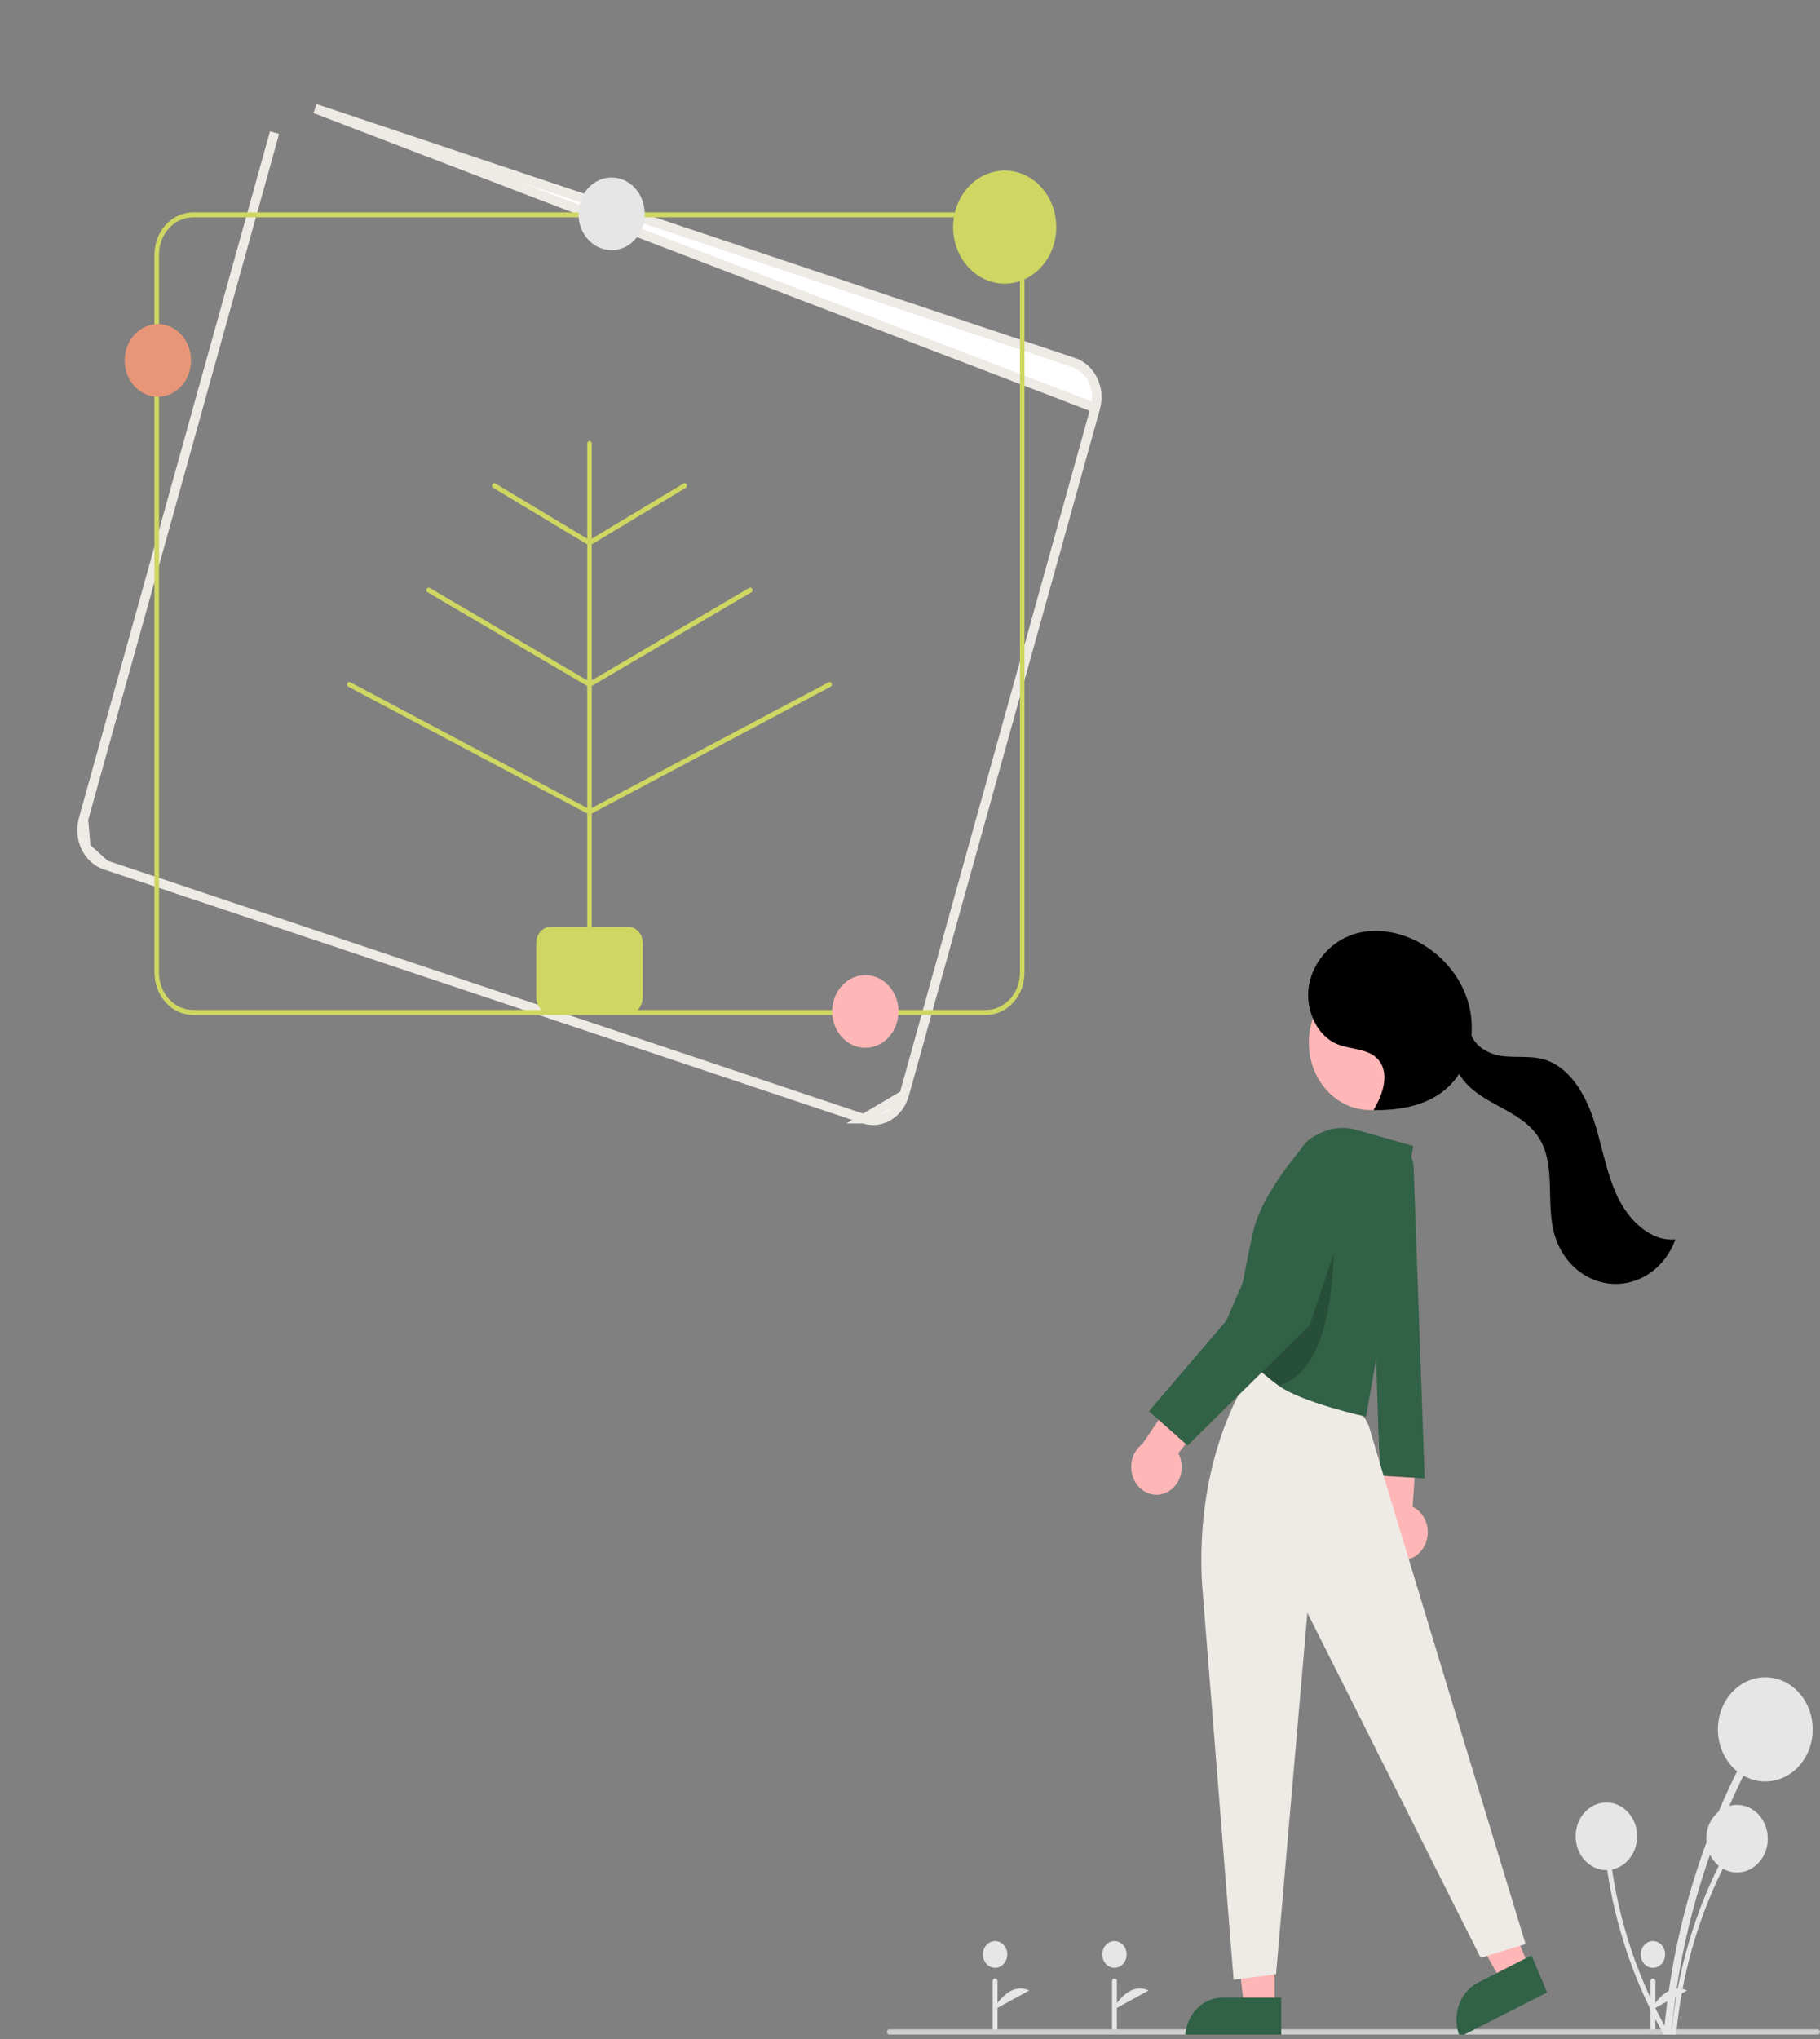 <svg width="192" height="215" viewBox="0 0 192 215" fill="none" xmlns="http://www.w3.org/2000/svg">
<rect x="0" y="0" width="192" height="215" fill="#808080" stroke="none"/>
<g clip-path="url(#clip0_1623_13105)">
<path d="M91.108 117.946L91.109 117.946C91.43 118.054 91.763 118.108 92.098 118.109C92.824 118.108 93.537 117.852 94.13 117.371C94.725 116.889 95.169 116.204 95.391 115.413L91.108 117.946ZM91.108 117.946L11.098 91.181M91.108 117.946L11.098 91.181M11.098 91.181C10.235 90.891 9.497 90.233 9.06 89.333M11.098 91.181L9.06 89.333M28.963 13.984L8.8 86.393L28.963 13.984ZM28.963 13.984C28.963 13.984 28.963 13.984 28.963 13.984L28.963 13.984ZM9.06 89.333C8.623 88.432 8.528 87.374 8.8 86.394L9.06 89.333ZM115.554 43.004L95.391 115.413L115.554 43.004ZM33.247 11.451L113.256 38.216C114.12 38.506 114.857 39.164 115.294 40.064C115.731 40.965 115.826 42.023 115.555 43.004L33.247 11.451Z" fill="white" stroke="#EEEAE5"/>
<path d="M104.014 107.002H20.36C19.283 107 18.25 106.531 17.488 105.696C16.727 104.861 16.298 103.729 16.297 102.548V26.841C16.298 25.66 16.727 24.528 17.488 23.694C18.25 22.859 19.283 22.389 20.36 22.388H104.014C105.091 22.389 106.124 22.859 106.886 23.694C107.648 24.528 108.076 25.66 108.077 26.841V102.548C108.076 103.729 107.648 104.861 106.886 105.696C106.124 106.531 105.091 107 104.014 107.002ZM20.36 22.912C19.41 22.913 18.498 23.327 17.826 24.064C17.154 24.8 16.776 25.799 16.775 26.841V102.548C16.776 103.59 17.154 104.589 17.826 105.326C18.498 106.062 19.41 106.477 20.36 106.478H104.014C104.965 106.477 105.876 106.062 106.548 105.326C107.22 104.589 107.598 103.59 107.599 102.548V26.841C107.598 25.799 107.22 24.8 106.548 24.064C105.876 23.327 104.965 22.913 104.014 22.912H20.36Z" fill="#CFD762"/>
<path fill-rule="evenodd" clip-rule="evenodd" d="M62.187 98.095C62.124 98.095 62.063 98.067 62.018 98.018C61.973 97.969 61.948 97.903 61.948 97.833V85.765L36.748 72.396C36.72 72.381 36.695 72.361 36.674 72.335C36.653 72.309 36.637 72.279 36.627 72.247C36.616 72.214 36.612 72.18 36.614 72.145C36.615 72.111 36.623 72.078 36.637 72.047C36.651 72.016 36.67 71.988 36.693 71.965C36.717 71.942 36.744 71.925 36.774 71.913C36.803 71.902 36.835 71.897 36.866 71.899C36.898 71.901 36.928 71.91 36.956 71.925L61.948 85.183V72.319L45.105 62.438C45.049 62.405 45.007 62.349 44.989 62.283C44.971 62.217 44.977 62.145 45.007 62.084C45.037 62.023 45.088 61.977 45.148 61.957C45.209 61.937 45.274 61.943 45.33 61.976L61.948 71.724V57.39L52.034 51.433C51.978 51.4 51.937 51.343 51.919 51.277C51.902 51.21 51.909 51.138 51.939 51.077C51.97 51.016 52.021 50.971 52.082 50.952C52.143 50.932 52.208 50.94 52.264 50.974L61.948 56.792V46.75C61.948 46.681 61.973 46.614 62.018 46.565C62.063 46.516 62.124 46.488 62.187 46.488C62.251 46.488 62.311 46.516 62.356 46.565C62.401 46.614 62.426 46.681 62.426 46.75V56.792L72.111 50.974C72.166 50.94 72.232 50.932 72.293 50.952C72.353 50.971 72.405 51.016 72.435 51.077C72.466 51.138 72.473 51.21 72.455 51.277C72.437 51.343 72.396 51.4 72.341 51.433L62.426 57.39V71.724L79.044 61.976C79.1 61.943 79.165 61.937 79.226 61.957C79.287 61.977 79.337 62.023 79.367 62.084C79.397 62.145 79.403 62.217 79.385 62.283C79.367 62.349 79.326 62.405 79.27 62.438L62.426 72.319V85.183L87.418 71.925C87.447 71.91 87.477 71.901 87.509 71.899C87.54 71.897 87.572 71.901 87.601 71.913C87.631 71.924 87.658 71.941 87.682 71.964C87.705 71.987 87.724 72.015 87.738 72.046C87.752 72.077 87.76 72.111 87.762 72.145C87.763 72.179 87.759 72.214 87.749 72.246C87.738 72.279 87.722 72.309 87.701 72.335C87.68 72.36 87.655 72.381 87.627 72.396L62.426 85.765V97.833C62.426 97.903 62.401 97.969 62.356 98.018C62.311 98.067 62.251 98.095 62.187 98.095Z" fill="#CFD762"/>
<path d="M66.25 106.871H58.124C57.712 106.87 57.317 106.691 57.026 106.372C56.735 106.052 56.571 105.62 56.57 105.168V99.405C56.571 98.954 56.735 98.521 57.026 98.201C57.317 97.882 57.712 97.703 58.124 97.702H66.25C66.662 97.703 67.057 97.882 67.348 98.201C67.639 98.521 67.803 98.954 67.804 99.405V105.168C67.803 105.62 67.639 106.052 67.348 106.372C67.057 106.691 66.662 106.87 66.25 106.871Z" fill="#CFD762"/>
<path d="M16.653 41.831C18.584 41.831 20.15 40.115 20.15 37.998C20.15 35.881 18.584 34.165 16.653 34.165C14.721 34.165 13.155 35.881 13.155 37.998C13.155 40.115 14.721 41.831 16.653 41.831Z" fill="#E99678"/>
<path d="M111.431 23.942C111.431 24.089 111.427 24.234 111.415 24.377C111.356 25.261 111.118 26.12 110.718 26.891C110.318 27.662 109.766 28.325 109.103 28.832C108.44 29.34 107.681 29.679 106.883 29.824C106.085 29.97 105.268 29.919 104.49 29.674C103.712 29.43 102.994 28.998 102.388 28.411C101.781 27.824 101.302 27.096 100.985 26.28C100.668 25.465 100.521 24.581 100.554 23.696C100.588 22.81 100.802 21.943 101.179 21.159C101.296 20.913 101.43 20.678 101.58 20.454C102.23 19.465 103.142 18.718 104.192 18.315C105.242 17.912 106.379 17.871 107.451 18.198C108.522 18.526 109.477 19.205 110.185 20.145C110.893 21.086 111.321 22.241 111.411 23.457C111.425 23.616 111.431 23.778 111.431 23.942Z" fill="#CFD762"/>
<path d="M91.287 110.467C93.218 110.467 94.784 108.751 94.784 106.634C94.784 104.517 93.218 102.801 91.287 102.801C89.355 102.801 87.789 104.517 87.789 106.634C87.789 108.751 89.355 110.467 91.287 110.467Z" fill="#FFB6B6"/>
<path d="M64.517 26.377C66.448 26.377 68.014 24.661 68.014 22.544C68.014 20.427 66.448 18.711 64.517 18.711C62.585 18.711 61.02 20.427 61.02 22.544C61.02 24.661 62.585 26.377 64.517 26.377Z" fill="#E6E6E6"/>
<path d="M174.375 214.217C174.307 214.217 174.242 214.188 174.193 214.135C174.145 214.082 174.118 214.01 174.118 213.936V208.865C174.118 208.79 174.145 208.718 174.193 208.666C174.242 208.613 174.307 208.583 174.375 208.583C174.443 208.583 174.509 208.613 174.557 208.666C174.605 208.718 174.632 208.79 174.632 208.865V213.936C174.632 214.01 174.605 214.082 174.557 214.135C174.509 214.188 174.443 214.217 174.375 214.217Z" fill="#E6E6E6"/>
<path d="M174.375 207.459C175.085 207.459 175.66 206.828 175.66 206.05C175.66 205.272 175.085 204.642 174.375 204.642C173.665 204.642 173.09 205.272 173.09 206.05C173.09 206.828 173.665 207.459 174.375 207.459Z" fill="#E6E6E6"/>
<path d="M174.118 211.964C174.118 211.964 175.725 208.795 177.974 209.851L174.118 211.964Z" fill="#E6E6E6"/>
<path d="M104.976 214.217C104.908 214.217 104.842 214.188 104.794 214.135C104.746 214.082 104.719 214.01 104.719 213.936V208.865C104.719 208.79 104.746 208.718 104.794 208.666C104.842 208.613 104.908 208.583 104.976 208.583C105.044 208.583 105.109 208.613 105.158 208.666C105.206 208.718 105.233 208.79 105.233 208.865V213.936C105.233 214.01 105.206 214.082 105.158 214.135C105.109 214.188 105.044 214.217 104.976 214.217Z" fill="#E6E6E6"/>
<path d="M104.976 207.459C105.685 207.459 106.261 206.828 106.261 206.05C106.261 205.272 105.685 204.642 104.976 204.642C104.266 204.642 103.69 205.272 103.69 206.05C103.69 206.828 104.266 207.459 104.976 207.459Z" fill="#E6E6E6"/>
<path d="M104.719 211.964C104.719 211.964 106.325 208.795 108.574 209.851L104.719 211.964Z" fill="#E6E6E6"/>
<path d="M117.57 214.217C117.502 214.217 117.437 214.188 117.389 214.135C117.341 214.082 117.313 214.01 117.313 213.936V208.865C117.313 208.79 117.341 208.718 117.389 208.666C117.437 208.613 117.502 208.583 117.57 208.583C117.639 208.583 117.704 208.613 117.752 208.666C117.8 208.718 117.827 208.79 117.827 208.865V213.936C117.827 214.01 117.8 214.082 117.752 214.135C117.704 214.188 117.639 214.217 117.57 214.217Z" fill="#E6E6E6"/>
<path d="M117.57 207.459C118.28 207.459 118.855 206.828 118.855 206.05C118.855 205.272 118.28 204.642 117.57 204.642C116.861 204.642 116.285 205.272 116.285 206.05C116.285 206.828 116.861 207.459 117.57 207.459Z" fill="#E6E6E6"/>
<path d="M117.313 211.964C117.313 211.964 118.92 208.795 121.169 209.851L117.313 211.964Z" fill="#E6E6E6"/>
<path d="M191.743 214.499H93.814C93.746 214.499 93.68 214.469 93.632 214.416C93.584 214.364 93.557 214.292 93.557 214.217C93.557 214.143 93.584 214.071 93.632 214.018C93.68 213.965 93.746 213.936 93.814 213.936H191.743C191.811 213.936 191.877 213.965 191.925 214.018C191.973 214.071 192 214.143 192 214.217C192 214.292 191.973 214.364 191.925 214.416C191.877 214.469 191.811 214.499 191.743 214.499Z" fill="#CCCCCC"/>
<path d="M176.282 214.712C176.938 206.947 178.751 199.354 181.648 192.235C182.456 190.254 183.344 188.317 184.314 186.423C184.563 185.936 183.881 185.498 183.632 185.985C180.105 192.883 177.634 200.371 176.318 208.149C175.952 210.321 175.676 212.509 175.492 214.712C175.445 215.267 176.235 215.264 176.282 214.712H176.282Z" fill="#E6E6E6"/>
<path d="M186.227 187.814C188.99 187.814 191.229 185.355 191.229 182.321C191.229 179.287 188.99 176.827 186.227 176.827C183.465 176.827 181.226 179.287 181.226 182.321C181.226 185.355 183.465 187.814 186.227 187.814Z" fill="#E6E6E6"/>
<path d="M176.793 214.858C177.219 209.821 178.395 204.895 180.274 200.277C180.798 198.992 181.375 197.735 182.004 196.506C182.035 196.442 182.043 196.367 182.025 196.296C182.007 196.226 181.965 196.166 181.908 196.129C181.85 196.092 181.782 196.082 181.717 196.099C181.653 196.116 181.597 196.16 181.561 196.222C179.273 200.697 177.67 205.555 176.816 210.601C176.579 212.01 176.4 213.429 176.281 214.858C176.25 215.219 176.763 215.216 176.793 214.858Z" fill="#E6E6E6"/>
<path d="M183.246 197.408C185.038 197.408 186.491 195.813 186.491 193.844C186.491 191.876 185.038 190.28 183.246 190.28C181.454 190.28 180.001 191.876 180.001 193.844C180.001 195.813 181.454 197.408 183.246 197.408Z" fill="#E6E6E6"/>
<path d="M176.147 214.523C173.662 210.264 171.831 205.585 170.727 200.674C170.42 199.307 170.171 197.926 169.979 196.532C169.968 196.46 169.932 196.396 169.878 196.353C169.825 196.309 169.758 196.291 169.692 196.3C169.626 196.31 169.566 196.348 169.525 196.405C169.484 196.462 169.464 196.535 169.471 196.607C170.173 201.682 171.629 206.595 173.781 211.151C174.383 212.422 175.037 213.662 175.743 214.869C175.921 215.174 176.324 214.826 176.147 214.523V214.523Z" fill="#E6E6E6"/>
<path d="M169.466 197.158C171.259 197.158 172.711 195.563 172.711 193.594C172.711 191.626 171.259 190.03 169.466 190.03C167.674 190.03 166.222 191.626 166.222 193.594C166.222 195.563 167.674 197.158 169.466 197.158Z" fill="#E6E6E6"/>
<path d="M150.189 163.128C150.402 162.774 150.541 162.372 150.598 161.951C150.654 161.531 150.626 161.102 150.515 160.694C150.404 160.287 150.213 159.912 149.956 159.594C149.699 159.277 149.381 159.025 149.026 158.857L149.708 148.552L145.442 151.175L145.449 160.559C145.231 161.233 145.246 161.972 145.492 162.635C145.737 163.298 146.195 163.839 146.779 164.156C147.364 164.473 148.033 164.543 148.662 164.354C149.29 164.164 149.833 163.728 150.189 163.128Z" fill="#FFB6B6"/>
<path d="M149.128 123.07L150.294 155.864L145.556 155.575L144.503 121.167L145.502 120.651C145.882 120.454 146.301 120.364 146.721 120.389C147.14 120.413 147.548 120.551 147.907 120.791C148.266 121.031 148.565 121.364 148.778 121.762C148.991 122.16 149.112 122.609 149.128 123.07Z" fill="#316146"/>
<path d="M134.474 211.621H131.246L129.711 197.948H134.474L134.474 211.621Z" fill="#FFB6B6"/>
<path d="M128.941 210.607H135.165V214.912H125.022C125.022 214.347 125.124 213.787 125.321 213.265C125.518 212.742 125.806 212.268 126.17 211.868C126.534 211.468 126.966 211.151 127.442 210.935C127.917 210.719 128.427 210.607 128.941 210.607Z" fill="#316146"/>
<path d="M161.325 207.386L158.396 208.875L151.772 197.177L156.095 194.979L161.325 207.386Z" fill="#FFB6B6"/>
<path d="M155.918 209.02L161.566 206.148L163.212 210.054L154.008 214.734C153.791 214.221 153.669 213.667 153.648 213.102C153.627 212.537 153.708 211.973 153.885 211.443C154.062 210.912 154.333 210.425 154.682 210.009C155.031 209.593 155.451 209.257 155.918 209.02Z" fill="#316146"/>
<path d="M126.81 166.998L130.139 208.717L134.614 208.139L137.921 170.03L156.2 206.404L160.938 204.958C160.938 204.958 145.687 154.851 144.502 150.658C143.204 146.062 132.919 144.297 132.919 144.297L132.525 143.863C128.106 150.397 126.336 158.875 126.81 166.998Z" fill="#EEEAE5"/>
<path d="M144.542 117.029C148.113 117.029 151.007 113.85 151.007 109.928C151.007 106.006 148.113 102.826 144.542 102.826C140.971 102.826 138.076 106.006 138.076 109.928C138.076 113.85 140.971 117.029 144.542 117.029Z" fill="#FFB6B6"/>
<path d="M149.093 120.819L144.108 149.358C144.108 149.358 137.279 147.86 134.847 146.056C133.883 145.339 133.009 144.598 132.272 143.927C131.443 143.18 130.649 142.386 129.893 141.551C129.893 141.551 131.641 132.122 132.264 129.598C132.989 126.674 135.474 123.268 137.41 120.947C138.112 120.107 139.009 119.491 140.004 119.168C141 118.844 142.057 118.824 143.063 119.11L149.093 120.819Z" fill="#316146"/>
<path opacity="0.2" d="M134.847 146.059C133.884 145.341 133.009 144.601 132.272 143.93C132.538 139.611 138.332 130.566 140.68 130.566C140.68 130.566 141.236 144.506 134.847 146.059Z" fill="black"/>
<path d="M122.921 157.402C123.285 157.257 123.615 157.026 123.889 156.726C124.163 156.425 124.373 156.063 124.506 155.663C124.638 155.264 124.689 154.837 124.655 154.414C124.622 153.991 124.504 153.58 124.31 153.213L130.459 145.393L125.612 144.7L120.515 152.232C119.974 152.63 119.585 153.233 119.421 153.926C119.258 154.618 119.331 155.353 119.627 155.99C119.924 156.627 120.423 157.123 121.03 157.383C121.637 157.643 122.31 157.65 122.921 157.402Z" fill="#FFB6B6"/>
<path d="M140.112 119.442C139.844 119.448 139.577 119.481 139.315 119.542C138.785 119.675 138.292 119.951 137.883 120.344C137.473 120.738 137.158 121.237 136.968 121.797L129.366 139.24L121.205 148.782L125.285 152.396L138.184 139.674L143.338 124.268C143.502 123.712 143.544 123.121 143.459 122.543C143.375 121.966 143.166 121.418 142.851 120.947C142.536 120.475 142.123 120.093 141.647 119.831C141.17 119.569 140.644 119.436 140.112 119.442Z" fill="#316146"/>
<path d="M144.925 116.965C145.845 115.453 146.571 113.355 145.558 111.915C144.558 110.495 142.585 110.704 141.054 110.075C138.92 109.199 137.683 106.447 138.069 103.981C138.455 101.516 140.257 99.472 142.403 98.636C144.55 97.8 146.97 98.072 149.072 99.035C151.659 100.22 153.879 102.513 154.81 105.418C155.741 108.323 155.243 111.81 153.312 114.043C151.242 116.436 147.993 117.074 144.988 117.036" fill="black"/>
<path d="M155.077 108.594C155.341 110.211 156.955 111.129 158.439 111.331C159.923 111.532 161.458 111.274 162.902 111.697C165.449 112.445 167.129 115.135 168.053 117.846C168.978 120.558 169.388 123.484 170.589 126.061C171.79 128.638 174.119 130.91 176.746 130.669C176.232 132.092 175.33 133.306 174.164 134.146C172.998 134.985 171.625 135.409 170.231 135.359C168.838 135.309 167.492 134.789 166.378 133.868C165.264 132.948 164.436 131.672 164.007 130.216C163.042 126.943 164.149 123.041 162.462 120.144C161.528 118.541 159.915 117.597 158.361 116.757C156.806 115.917 155.174 115.054 154.131 113.534C153.089 112.014 152.881 109.612 154.165 108.335" fill="black"/>
</g>
<defs>
<clipPath id="clip0_1623_13105">
<rect width="192" height="214" fill="white" transform="translate(0 0.5)"/>
</clipPath>
</defs>
</svg>
